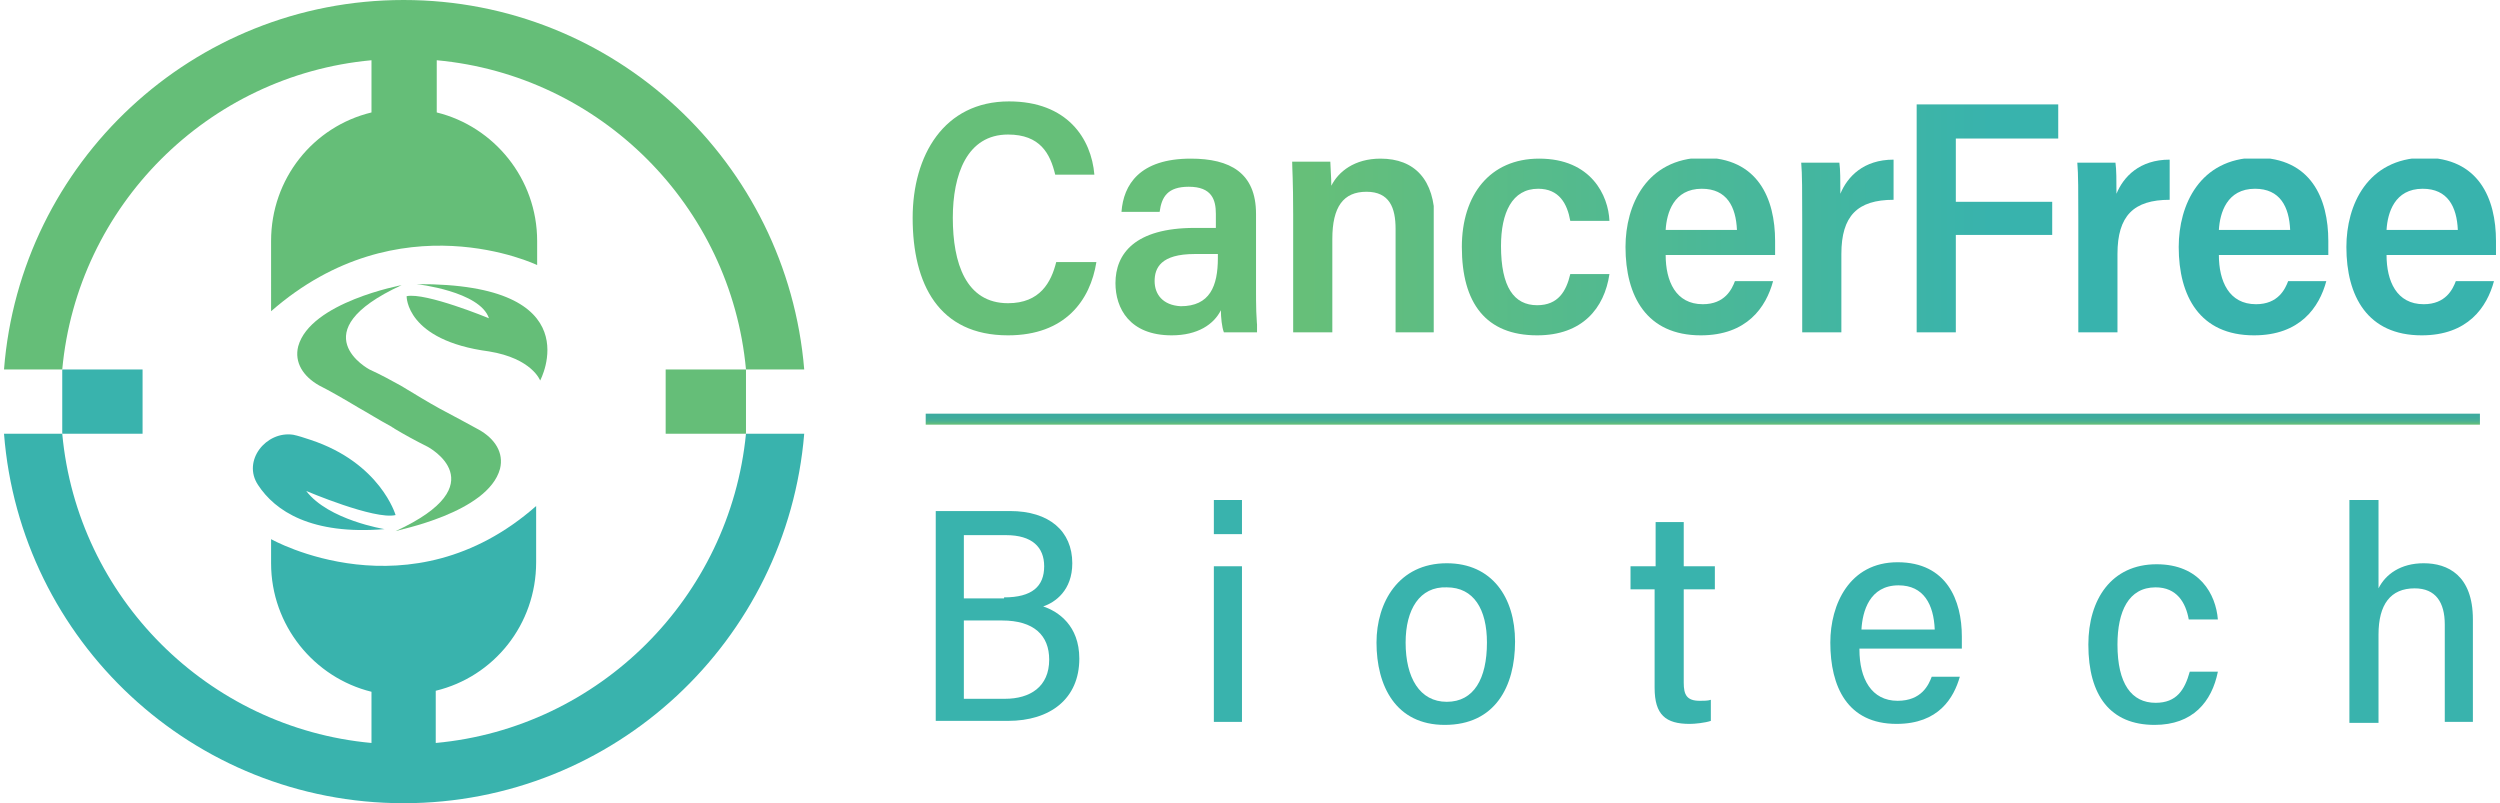<?xml version="1.0" encoding="utf-8"?>
<!-- Generator: Adobe Illustrator 24.2.3, SVG Export Plug-In . SVG Version: 6.00 Build 0)  -->
<svg version="1.1" id="圖層_1" xmlns="http://www.w3.org/2000/svg" xmlns:xlink="http://www.w3.org/1999/xlink" x="0px" y="0px"
	 viewBox="0 0 249 80" style="enable-background:new 0 0 249 80;" xml:space="preserve">
<style type="text/css">
	.st0{fill:#39B3AD;}
	.st1{fill:#65BE78;}
	.st2{clip-path:url(#SVGID_2_);fill:url(#SVGID_3_);}
	.st3{clip-path:url(#SVGID_5_);fill:url(#SVGID_6_);}
	.st4{clip-path:url(#SVGID_8_);fill:url(#SVGID_9_);}
	.st5{clip-path:url(#SVGID_11_);fill:url(#SVGID_12_);}
	.st6{clip-path:url(#SVGID_14_);fill:url(#SVGID_15_);}
	.st7{clip-path:url(#SVGID_17_);fill:url(#SVGID_18_);}
	.st8{clip-path:url(#SVGID_20_);fill:url(#SVGID_21_);}
	.st9{clip-path:url(#SVGID_23_);fill:url(#SVGID_24_);}
	.st10{clip-path:url(#SVGID_26_);fill:url(#SVGID_27_);}
	.st11{clip-path:url(#SVGID_29_);fill:url(#SVGID_30_);}
	.st12{clip-path:url(#SVGID_32_);fill:url(#SVGID_33_);}
</style>
<g>
	<rect x="6.2" y="36.8" class="st0" width="8" height="6.4"/>
	<path class="st1" d="M49.8,46.7c0.4-1.6-0.5-3-2.1-3.9c-0.9-0.5-2.4-1.3-3.9-2.1l0,0c-1.1-0.6-2.4-1.4-3.9-2.3c0,0,0,0,0,0l0,0
		c-0.9-0.5-2-1.1-3.1-1.6c0,0-7-3.7,3.2-8.4c0,0-9.1,1.7-10.3,6.1c-0.4,1.6,0.5,3,2.1,3.9c1,0.5,2.4,1.3,3.9,2.2
		c0.9,0.5,2,1.2,3.3,1.9c0.1,0.1,0.2,0.1,0.3,0.2l0,0c1,0.6,2.1,1.2,3.3,1.8c0,0,7,3.7-3.2,8.4C39.5,52.8,48.6,51.1,49.8,46.7"/>
	<path class="st1" d="M53.8,37.9c0,0,5.2-9.7-12.3-9.6c0,0,6.3,0.7,7.2,3.4c0,0-6.3-2.6-8.2-2.2c0,0-0.1,4.4,8.2,5.5
		C53,35.7,53.8,37.9,53.8,37.9"/>
	<path class="st1" d="M40.2,0C19.2,0,2,16.2,0.4,36.8h5.8C7.7,20.5,20.7,7.5,37,6v5.2c-5.8,1.4-10,6.6-10,12.8V31
		c12.8-11.2,26.5-4.6,26.5-4.6v-2.4c0-6.2-4.3-11.4-10-12.8V6c16.3,1.5,29.3,14.5,30.8,30.8h5.8C78.4,16.2,61.2,0,40.2,0"/>
	<path class="st0" d="M74.3,43.2C72.7,59.5,59.7,72.5,43.4,74v-5.2c5.8-1.4,10-6.6,10-12.8v-5.6C40.8,61.5,27,53.7,27,53.7v2.4
		c0,6.2,4.3,11.4,10,12.8V74C20.7,72.5,7.7,59.5,6.2,43.2H0.4C2,63.8,19.2,80,40.2,80c21,0,38.2-16.2,39.9-36.8H74.3z"/>
	<path class="st0" d="M25.7,48.3c1.7,2.6,5.3,5,12.6,4.4c0,0-5.6-0.9-7.8-3.8c0,0,6.8,2.9,8.9,2.4c0,0-1.5-5.2-8.5-7.5
		c-0.6-0.2-1.2-0.4-1.7-0.5C26.5,42.9,24.1,45.9,25.7,48.3"/>
	<rect x="66.3" y="36.8" class="st1" width="8" height="6.4"/>
	<path class="st0" d="M93.1,50.9h7.5c3.9,0,6.2,2,6.2,5.2c0,2.7-1.7,3.9-2.9,4.3c1.5,0.5,3.6,1.9,3.6,5.2c0,4-2.9,6.2-7.1,6.2h-7.2
		V50.9z M100,59.5c2.8,0,4-1.1,4-3.1c0-1.9-1.2-3.1-3.8-3.1H96v6.3H100z M96,69.6h4.1c2.5,0,4.4-1.2,4.4-3.9c0-2.4-1.5-3.9-4.7-3.9
		H96V69.6z"/>
	<path class="st0" d="M120.9,49.8h2.8v3.4h-2.8V49.8z M120.9,56.4h2.8v15.5h-2.8V56.4z"/>
	<path class="st0" d="M150.9,63.9c0,4.5-2,8.3-7,8.3c-4.9,0-6.8-3.9-6.8-8.2c0-4,2.2-7.9,7-7.9C148.6,56.1,150.9,59.5,150.9,63.9
		 M140,64c0,3.5,1.4,5.9,4.1,5.9c2.7,0,4-2.3,4-5.9c0-3.3-1.3-5.5-4-5.5C141.4,58.4,140,60.7,140,64"/>
	<path class="st0" d="M162.5,56.4h2.4V52h2.8v4.4h3.1v2.3h-3.1v9.3c0,1.2,0.3,1.8,1.6,1.8c0.4,0,0.8,0,1.1-0.1v2.1
		c-0.6,0.2-1.6,0.3-2.1,0.3c-2.4,0-3.5-0.9-3.5-3.6v-9.8h-2.4V56.4z"/>
	<path class="st0" d="M185.2,64.7c0,2.9,1.2,5.1,3.8,5.1c2.4,0,3.1-1.6,3.4-2.4h2.8c-0.6,2.1-2.1,4.7-6.3,4.7
		c-4.9,0-6.6-3.7-6.6-8.1c0-3.8,1.9-8,6.7-8c4.9,0,6.4,3.8,6.4,7.4c0,0.1,0,1.1,0,1.2H185.2z M192.7,62.7c-0.1-2.5-1.1-4.4-3.6-4.4
		c-2.9,0-3.6,2.6-3.7,4.4H192.7z"/>
	<path class="st0" d="M220.9,66.9c-0.6,3-2.5,5.3-6.3,5.3c-4.4,0-6.6-2.9-6.6-8c0-4.5,2.3-8,6.8-8c4.3,0,5.9,3,6.1,5.5H218
		c-0.3-1.7-1.2-3.2-3.3-3.2c-2.7,0-3.8,2.4-3.8,5.7c0,3.9,1.4,5.8,3.8,5.8c2.1,0,2.9-1.3,3.4-3.1H220.9z"/>
	<path class="st0" d="M236.9,49.8v8.8c0.7-1.4,2.2-2.5,4.5-2.5c2.4,0,4.9,1.2,4.9,5.6v10.2h-2.8v-9.7c0-2.2-0.9-3.6-3-3.6
		c-2.4,0-3.6,1.6-3.6,4.6v8.8H234V49.8H236.9z"/>
	<g>
		<defs>
			<path id="SVGID_1_" d="M90.9,21.7c0,6.6,2.6,11.7,9.5,11.7c5.7,0,8.2-3.5,8.8-7.3h-4c-0.5,2-1.6,4.1-4.8,4.1
				c-4.2,0-5.5-4-5.5-8.5c0-4.3,1.4-8.3,5.5-8.3c3.2,0,4.2,1.9,4.7,4h3.9c-0.3-3.6-2.7-7.3-8.5-7.3C94,10.1,90.9,15.5,90.9,21.7"/>
		</defs>
		<clipPath id="SVGID_2_">
			<use xlink:href="#SVGID_1_"  style="overflow:visible;"/>
		</clipPath>
		
			<linearGradient id="SVGID_3_" gradientUnits="userSpaceOnUse" x1="-651.499" y1="460.872" x2="-651.323" y2="460.872" gradientTransform="matrix(668.653 0 0 -668.653 435755.312 308184.875)">
			<stop  offset="0" style="stop-color:#66BF79"/>
			<stop  offset="0.58" style="stop-color:#38B3AD"/>
			<stop  offset="1" style="stop-color:#38B3AD"/>
		</linearGradient>
		<rect x="90.9" y="10.1" class="st2" width="18.3" height="23.3"/>
	</g>
	<g>
		<defs>
			<path id="SVGID_4_" d="M115,28c0-1.3,0.6-2.7,4-2.7h2.3v0.4c0,2.8-0.8,4.8-3.7,4.8C115.8,30.4,115,29.3,115,28 M111.7,21.1h3.8
				c0.2-1.5,0.8-2.5,2.9-2.5c2.3,0,2.7,1.3,2.7,2.7v1.4H119c-6,0-7.9,2.6-7.9,5.5c0,2.5,1.4,5.2,5.6,5.2c2.6,0,4.2-1.1,4.9-2.5
				c0,0.7,0.1,1.7,0.3,2.2h3.4c-0.2-1.1-0.2-3-0.2-4.2v-7.6c0-4.1-2.6-5.5-6.5-5.5C113.5,15.8,111.9,18.4,111.7,21.1"/>
		</defs>
		<clipPath id="SVGID_5_">
			<use xlink:href="#SVGID_4_"  style="overflow:visible;"/>
		</clipPath>
		
			<linearGradient id="SVGID_6_" gradientUnits="userSpaceOnUse" x1="-651.499" y1="460.892" x2="-651.323" y2="460.892" gradientTransform="matrix(668.653 0 0 -668.653 435755.312 308201)">
			<stop  offset="0" style="stop-color:#66BF79"/>
			<stop  offset="0.58" style="stop-color:#38B3AD"/>
			<stop  offset="1" style="stop-color:#38B3AD"/>
		</linearGradient>
		<rect x="111" y="15.8" class="st3" width="14.2" height="17.6"/>
	</g>
	<g>
		<defs>
			<path id="SVGID_7_" d="M132.6,18.5c0-0.8-0.1-2-0.1-2.4h-3.8c0,0.7,0.1,1.8,0.1,5.3v11.7h3.9v-9.3c0-3.2,1.1-4.7,3.4-4.7
				c2.3,0,2.9,1.6,2.9,3.7v10.4h3.9V22c0-4.1-2-6.2-5.4-6.2C134.9,15.8,133.3,17.1,132.6,18.5"/>
		</defs>
		<clipPath id="SVGID_8_">
			<use xlink:href="#SVGID_7_"  style="overflow:visible;"/>
		</clipPath>
		
			<linearGradient id="SVGID_9_" gradientUnits="userSpaceOnUse" x1="-651.499" y1="460.891" x2="-651.323" y2="460.891" gradientTransform="matrix(668.653 0 0 -668.653 435755.281 308200.156)">
			<stop  offset="0" style="stop-color:#66BF79"/>
			<stop  offset="0.58" style="stop-color:#38B3AD"/>
			<stop  offset="1" style="stop-color:#38B3AD"/>
		</linearGradient>
		<rect x="128.7" y="15.8" class="st4" width="14.1" height="17.3"/>
	</g>
	<g>
		<defs>
			<path id="SVGID_10_" d="M145.6,24.6c0,5.6,2.4,8.8,7.5,8.8c4.5,0,6.7-2.7,7.2-6.1h-3.9c-0.4,1.7-1.2,3.1-3.3,3.1
				c-2.3,0-3.6-1.8-3.6-5.9c0-3.3,1.1-5.7,3.7-5.7c2.1,0,2.9,1.5,3.2,3.2h3.9c-0.1-2.5-1.8-6.2-7-6.2
				C148.4,15.8,145.6,19.4,145.6,24.6"/>
		</defs>
		<clipPath id="SVGID_11_">
			<use xlink:href="#SVGID_10_"  style="overflow:visible;"/>
		</clipPath>
		
			<linearGradient id="SVGID_12_" gradientUnits="userSpaceOnUse" x1="-651.499" y1="460.892" x2="-651.323" y2="460.892" gradientTransform="matrix(668.653 0 0 -668.653 435755.312 308201.031)">
			<stop  offset="0" style="stop-color:#66BF79"/>
			<stop  offset="0.58" style="stop-color:#38B3AD"/>
			<stop  offset="1" style="stop-color:#38B3AD"/>
		</linearGradient>
		<rect x="145.6" y="15.8" class="st5" width="14.7" height="17.6"/>
	</g>
	<g>
		<defs>
			<path id="SVGID_13_" d="M169.5,18.8c2.5,0,3.4,1.8,3.5,4.1h-7.1C166,21.2,166.7,18.8,169.5,18.8 M161.9,24.6
				c0,4.9,2.1,8.8,7.5,8.8c4.6,0,6.5-2.8,7.2-5.4h-3.8c-0.3,0.8-1,2.3-3.2,2.3c-2.7,0-3.7-2.3-3.7-4.9h10.9c0-0.2,0-1.2,0-1.4
				c0-4.2-1.7-8.3-7.2-8.3C164,15.8,161.9,20.4,161.9,24.6"/>
		</defs>
		<clipPath id="SVGID_14_">
			<use xlink:href="#SVGID_13_"  style="overflow:visible;"/>
		</clipPath>
		
			<linearGradient id="SVGID_15_" gradientUnits="userSpaceOnUse" x1="-651.499" y1="460.892" x2="-651.323" y2="460.892" gradientTransform="matrix(668.653 0 0 -668.653 435755.312 308201.031)">
			<stop  offset="0" style="stop-color:#66BF79"/>
			<stop  offset="0.58" style="stop-color:#38B3AD"/>
			<stop  offset="1" style="stop-color:#38B3AD"/>
		</linearGradient>
		<rect x="161.9" y="15.8" class="st6" width="14.9" height="17.6"/>
	</g>
	<g>
		<defs>
			<path id="SVGID_16_" d="M183.3,19.3c0-1.3,0-2.4-0.1-3.1h-3.8c0.1,1.1,0.1,3,0.1,5.8v11.2h3.9v-7.9c0-3.8,1.6-5.4,5.2-5.4v-4
				C185.6,15.9,184,17.6,183.3,19.3"/>
		</defs>
		<clipPath id="SVGID_17_">
			<use xlink:href="#SVGID_16_"  style="overflow:visible;"/>
		</clipPath>
		
			<linearGradient id="SVGID_18_" gradientUnits="userSpaceOnUse" x1="-651.499" y1="460.891" x2="-651.323" y2="460.891" gradientTransform="matrix(668.653 0 0 -668.653 435755.312 308200.281)">
			<stop  offset="0" style="stop-color:#66BF79"/>
			<stop  offset="0.58" style="stop-color:#38B3AD"/>
			<stop  offset="1" style="stop-color:#38B3AD"/>
		</linearGradient>
		<rect x="179.4" y="15.8" class="st7" width="9.2" height="17.3"/>
	</g>
	<g>
		<defs>
			<polygon id="SVGID_19_" points="190.9,10.4 190.9,33.1 194.8,33.1 194.8,23.4 204.4,23.4 204.4,20.1 194.8,20.1 194.8,13.8 
				205,13.8 205,10.4 			"/>
		</defs>
		<clipPath id="SVGID_20_">
			<use xlink:href="#SVGID_19_"  style="overflow:visible;"/>
		</clipPath>
		
			<linearGradient id="SVGID_21_" gradientUnits="userSpaceOnUse" x1="-651.499" y1="460.872" x2="-651.323" y2="460.872" gradientTransform="matrix(668.653 0 0 -668.653 435755.312 308184.812)">
			<stop  offset="0" style="stop-color:#66BF79"/>
			<stop  offset="0.58" style="stop-color:#38B3AD"/>
			<stop  offset="1" style="stop-color:#38B3AD"/>
		</linearGradient>
		<rect x="190.9" y="10.4" class="st8" width="14.1" height="22.7"/>
	</g>
	<g>
		<defs>
			<path id="SVGID_22_" d="M210.8,19.3c0-1.3,0-2.4-0.1-3.1h-3.8c0.1,1.1,0.1,3,0.1,5.8v11.2h3.9v-7.9c0-3.8,1.6-5.4,5.2-5.4v-4
				C213.1,15.9,211.5,17.6,210.8,19.3"/>
		</defs>
		<clipPath id="SVGID_23_">
			<use xlink:href="#SVGID_22_"  style="overflow:visible;"/>
		</clipPath>
		
			<linearGradient id="SVGID_24_" gradientUnits="userSpaceOnUse" x1="-651.499" y1="460.891" x2="-651.323" y2="460.891" gradientTransform="matrix(668.653 0 0 -668.653 435755.312 308200.281)">
			<stop  offset="0" style="stop-color:#66BF79"/>
			<stop  offset="0.58" style="stop-color:#38B3AD"/>
			<stop  offset="1" style="stop-color:#38B3AD"/>
		</linearGradient>
		<rect x="206.9" y="15.8" class="st9" width="9.2" height="17.3"/>
	</g>
	<g>
		<defs>
			<path id="SVGID_25_" d="M224.6,18.8c2.5,0,3.4,1.8,3.5,4.1H221C221.1,21.2,221.8,18.8,224.6,18.8 M217,24.6
				c0,4.9,2.1,8.8,7.5,8.8c4.6,0,6.5-2.8,7.2-5.4h-3.8c-0.3,0.8-1,2.3-3.2,2.3c-2.7,0-3.7-2.3-3.7-4.9h10.9c0-0.2,0-1.2,0-1.4
				c0-4.2-1.7-8.3-7.2-8.3C219.1,15.8,217,20.4,217,24.6"/>
		</defs>
		<clipPath id="SVGID_26_">
			<use xlink:href="#SVGID_25_"  style="overflow:visible;"/>
		</clipPath>
		
			<linearGradient id="SVGID_27_" gradientUnits="userSpaceOnUse" x1="-651.499" y1="460.892" x2="-651.323" y2="460.892" gradientTransform="matrix(668.653 0 0 -668.653 435755.312 308201.031)">
			<stop  offset="0" style="stop-color:#66BF79"/>
			<stop  offset="0.58" style="stop-color:#38B3AD"/>
			<stop  offset="1" style="stop-color:#38B3AD"/>
		</linearGradient>
		<rect x="217" y="15.8" class="st10" width="14.9" height="17.6"/>
	</g>
	<g>
		<defs>
			<path id="SVGID_28_" d="M241.3,18.8c2.5,0,3.4,1.8,3.5,4.1h-7.1C237.8,21.2,238.5,18.8,241.3,18.8 M233.7,24.6
				c0,4.9,2.1,8.8,7.5,8.8c4.6,0,6.5-2.8,7.2-5.4h-3.8c-0.3,0.8-1,2.3-3.2,2.3c-2.7,0-3.7-2.3-3.7-4.9h10.9c0-0.2,0-1.2,0-1.4
				c0-4.2-1.7-8.3-7.2-8.3C235.8,15.8,233.7,20.4,233.7,24.6"/>
		</defs>
		<clipPath id="SVGID_29_">
			<use xlink:href="#SVGID_28_"  style="overflow:visible;"/>
		</clipPath>
		
			<linearGradient id="SVGID_30_" gradientUnits="userSpaceOnUse" x1="-651.499" y1="460.892" x2="-651.323" y2="460.892" gradientTransform="matrix(668.653 0 0 -668.653 435755.312 308201.031)">
			<stop  offset="0" style="stop-color:#66BF79"/>
			<stop  offset="0.58" style="stop-color:#38B3AD"/>
			<stop  offset="1" style="stop-color:#38B3AD"/>
		</linearGradient>
		<rect x="233.7" y="15.8" class="st11" width="14.9" height="17.6"/>
	</g>
	<g>
		<defs>
			<rect id="SVGID_31_" x="92.2" y="41.2" width="154.8" height="1.1"/>
		</defs>
		<clipPath id="SVGID_32_">
			<use xlink:href="#SVGID_31_"  style="overflow:visible;"/>
		</clipPath>
		
			<linearGradient id="SVGID_33_" gradientUnits="userSpaceOnUse" x1="-649.778" y1="492.94" x2="-649.602" y2="492.94" gradientTransform="matrix(0 -6 -6 0 3127.283 -3856.414)">
			<stop  offset="0" style="stop-color:#66BF79"/>
			<stop  offset="0.152" style="stop-color:#55B788"/>
			<stop  offset="0.352" style="stop-color:#47B095"/>
			<stop  offset="0.595" style="stop-color:#3FAC9D"/>
			<stop  offset="1" style="stop-color:#3CAB9F"/>
		</linearGradient>
		<rect x="92.2" y="41.2" class="st12" width="154.8" height="1.1"/>
	</g>
</g>
</svg>
